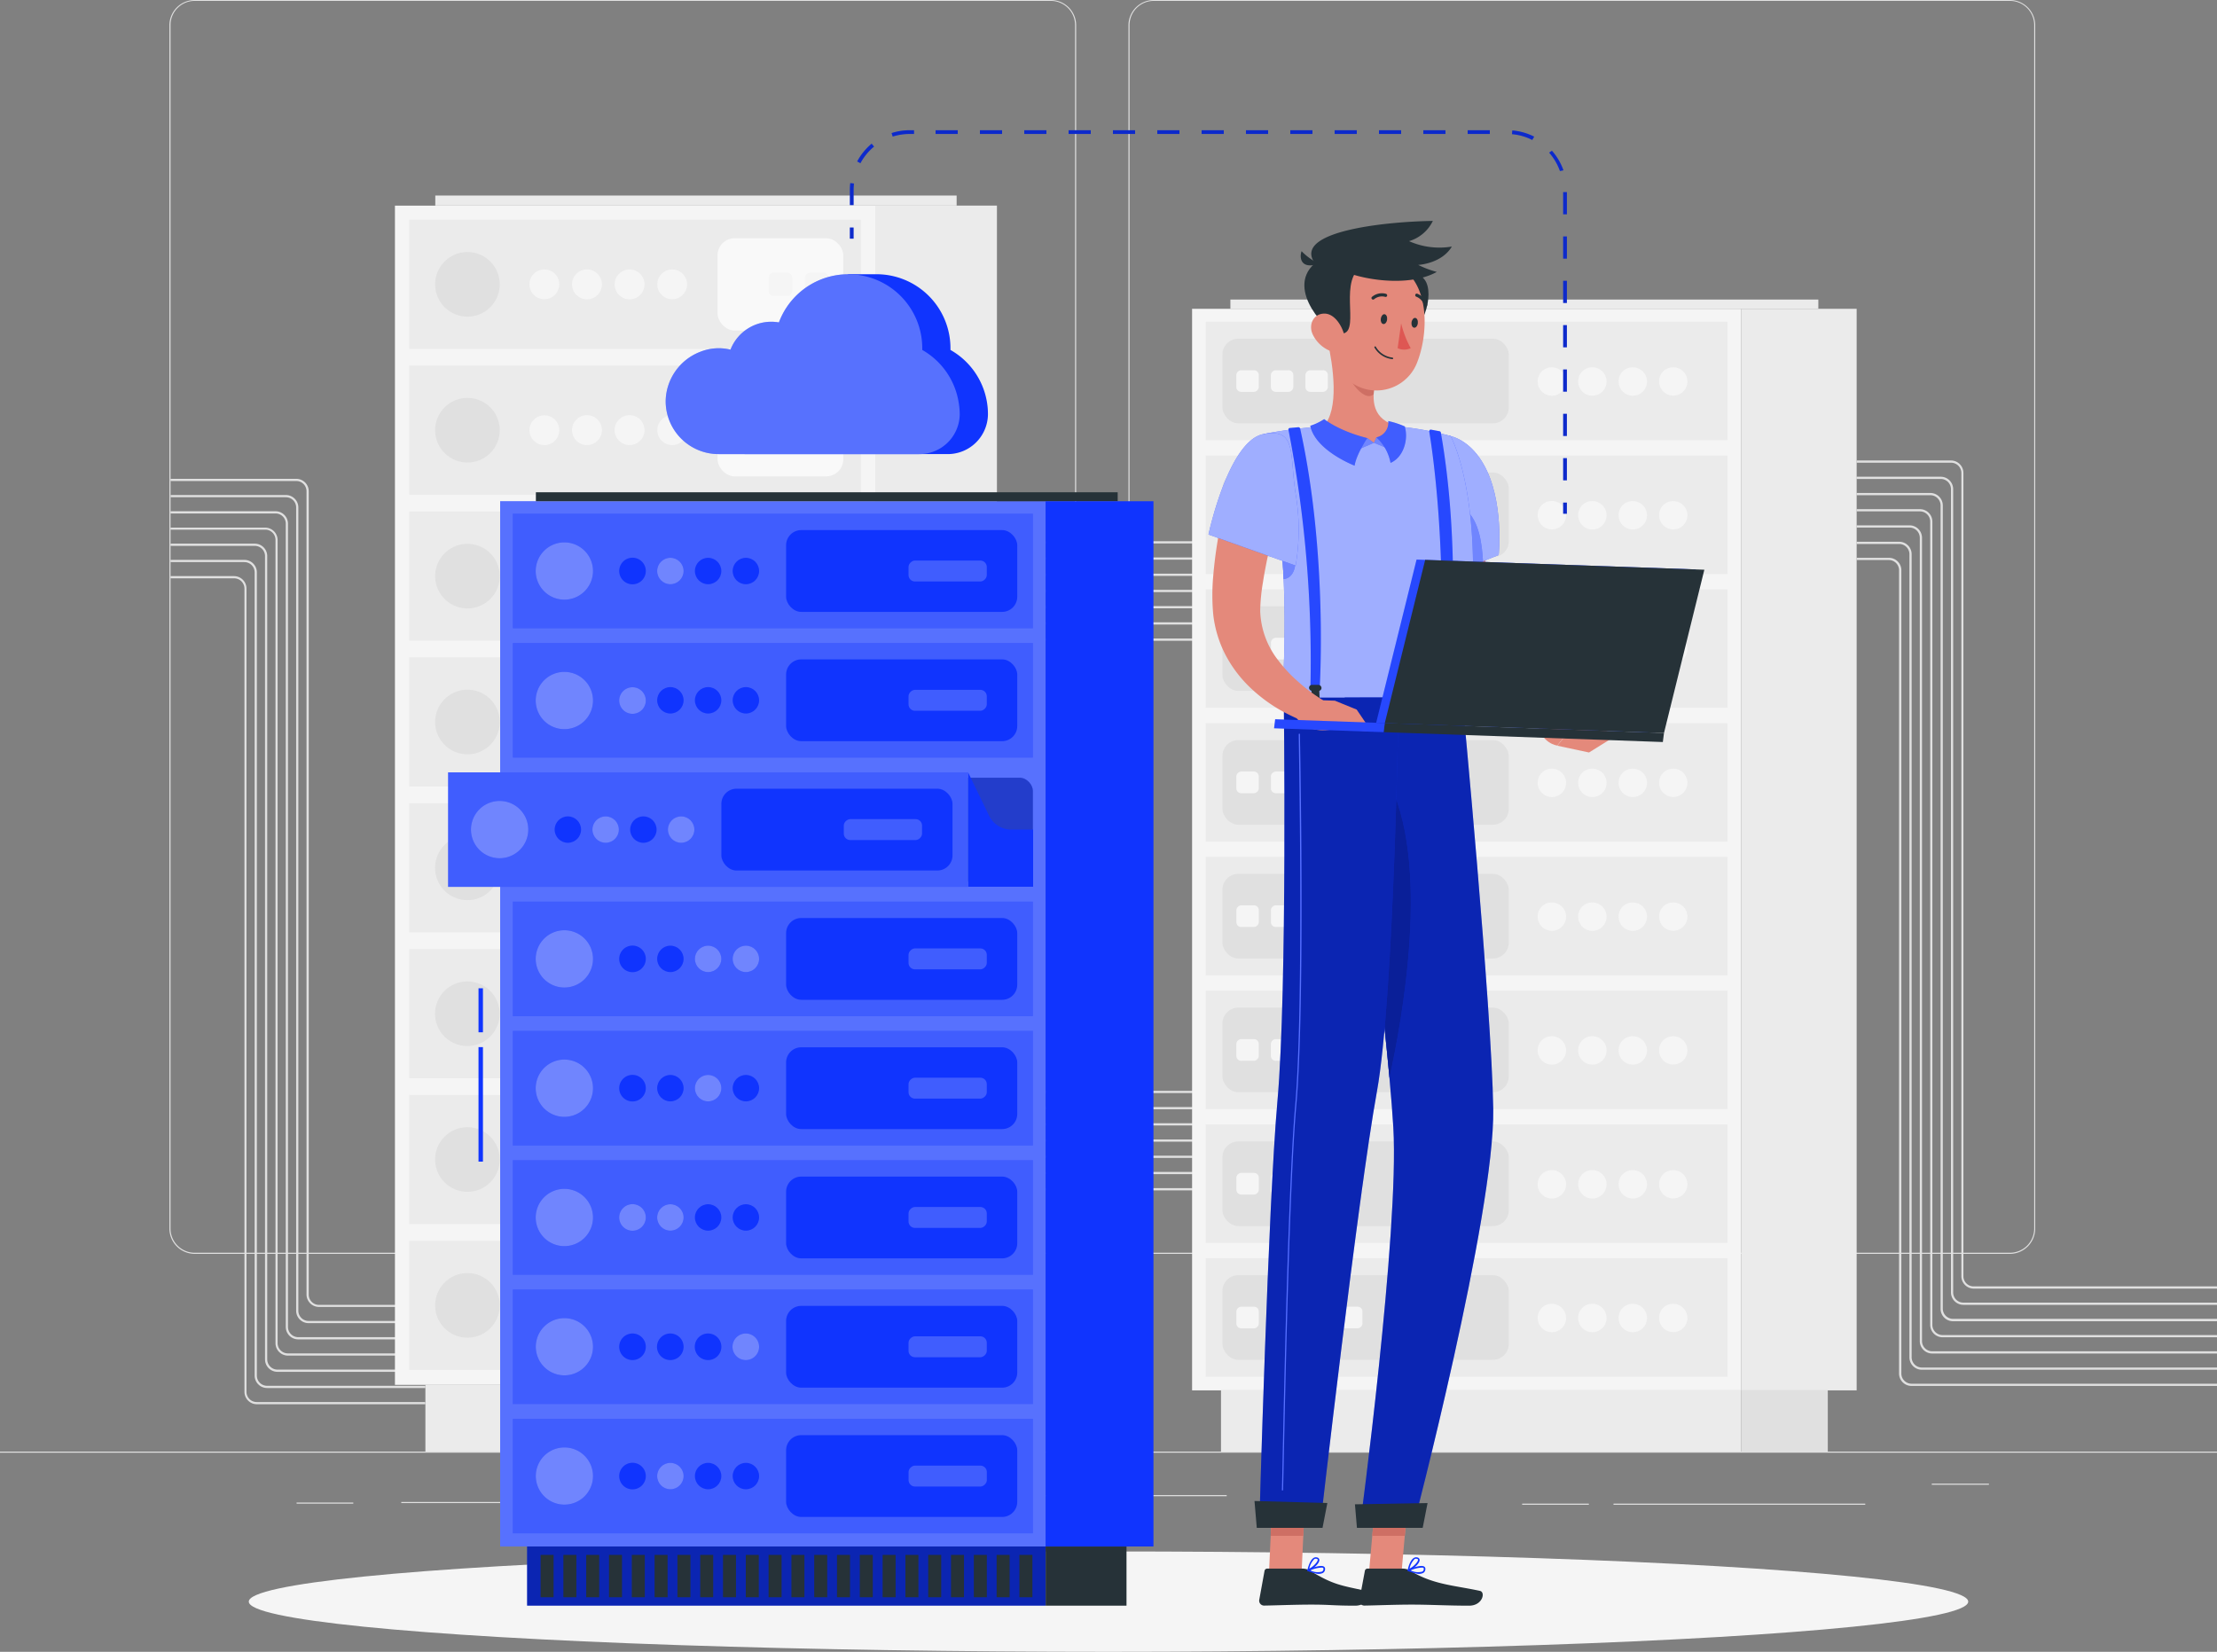 <svg xmlns="http://www.w3.org/2000/svg" width="552" height="411.306" viewBox="0 0 552 411.306"><rect x="0" y="0" width="552" height="411.306" fill="#808080" stroke="none"/><defs><style>.a{fill:#e0e0e0;}.b{fill:#ebebeb;}.c{fill:#f5f5f5;}.d,.h,.k,.l,.o,.r{fill:#fff;}.d{opacity:0.7;}.e,.i{fill:#1034fe;}.f,.h{opacity:0.3;}.g{fill:#263238;}.i,.o{opacity:0.6;}.j,.k{opacity:0.2;}.l,.p{opacity:0.4;}.m{fill:#e4897b;}.n{fill:#ce6f64;}.q{fill:#de5753;}.r{opacity:0.1;}</style></defs><g transform="translate(0 -55)"><g transform="translate(0 55)"><rect class="a" width="552" height="0.276" transform="translate(0 361.45)"/><rect class="a" width="53.688" height="0.276" transform="translate(99.912 373.991)"/><rect class="a" width="14.12" height="0.276" transform="translate(73.847 374.135)"/><rect class="a" width="16.527" height="0.276" transform="translate(214.971 372.28)"/><rect class="a" width="67.587" height="0.276" transform="translate(237.846 372.28)"/><rect class="a" width="62.685" height="0.276" transform="translate(401.735 374.411)"/><rect class="a" width="16.604" height="0.276" transform="translate(378.992 374.411)"/><rect class="a" width="14.231" height="0.276" transform="translate(480.98 369.432)"/><path class="a" d="M257.674,367.211H44.5a6.3,6.3,0,0,1-6.293-6.3V61.249A6.3,6.3,0,0,1,44.5,55H257.674a6.3,6.3,0,0,1,6.3,6.3v299.6A6.3,6.3,0,0,1,257.674,367.211ZM44.5,55.221a6.028,6.028,0,0,0-6.017,6.028V360.907a6.028,6.028,0,0,0,6.017,6.028H257.674a6.039,6.039,0,0,0,6.028-6.028V61.249a6.039,6.039,0,0,0-6.028-6.028Z" transform="translate(3.974 -55)"/><path class="a" d="M473.986,367.211H260.8a6.315,6.315,0,0,1-6.3-6.3V61.249A6.315,6.315,0,0,1,260.8,55H473.986a6.3,6.3,0,0,1,6.282,6.249V360.907A6.3,6.3,0,0,1,473.986,367.211ZM260.8,55.221a6.039,6.039,0,0,0-6.028,6.028V360.907a6.039,6.039,0,0,0,6.028,6.028H473.986a6.039,6.039,0,0,0,6.028-6.028V61.249a6.039,6.039,0,0,0-6.028-6.028Z" transform="translate(26.468 -55)"/><path class="a" d="M508.452,387.015H432.386a3.1,3.1,0,0,1-3.1-3.091V183.912a2.55,2.55,0,0,0-2.55-2.55h-8v-.552h8.026a3.1,3.1,0,0,1,3.1,3.1V383.924a2.55,2.55,0,0,0,2.55,2.539h76.044Z" transform="translate(43.548 -41.916)"/><path class="a" d="M508.452,383.362H434.97a3.1,3.1,0,0,1-3.1-3.1V180.292a2.55,2.55,0,0,0-2.539-2.55h-10.6v-.552h10.6a3.1,3.1,0,0,1,3.091,3.1V380.26a2.561,2.561,0,0,0,2.55,2.55h73.482Z" transform="translate(43.548 -42.292)"/><path class="a" d="M508.452,379.706h-70.9a3.1,3.1,0,0,1-3.1-3.1V176.592a2.55,2.55,0,0,0-2.539-2.55H418.73v-.552h13.182a3.1,3.1,0,0,1,3.091,3.1V376.6a2.561,2.561,0,0,0,2.55,2.55h70.9Z" transform="translate(43.548 -42.677)"/><path class="a" d="M508.452,376.045H440.137a3.1,3.1,0,0,1-3.091-3.1V172.931a2.55,2.55,0,0,0-2.55-2.539H418.73v-.552h15.754a3.1,3.1,0,0,1,3.1,3.091V372.943a2.55,2.55,0,0,0,2.539,2.55h68.327Z" transform="translate(43.548 -43.057)"/><path class="a" d="M508.452,372.428H442.72a3.1,3.1,0,0,1-3.091-3.1V169.292a2.55,2.55,0,0,0-2.55-2.55H418.73v-.552h18.348a3.1,3.1,0,0,1,3.1,3.1v199.99a2.55,2.55,0,0,0,2.539,2.55h65.732Z" transform="translate(43.548 -43.436)"/><path class="a" d="M508.456,368.725H445.318a3.1,3.1,0,0,1-3.1-3.1v-200a2.55,2.55,0,0,0-2.55-2.55H418.69v-.552h20.976a3.1,3.1,0,0,1,3.1,3.1v200a2.539,2.539,0,0,0,2.55,2.55h63.138Z" transform="translate(43.544 -43.818)"/><path class="a" d="M508.452,365.065H447.9a3.1,3.1,0,0,1-3.1-3.091V161.962a2.561,2.561,0,0,0-2.55-2.55H418.73v-.552h23.482a3.1,3.1,0,0,1,3.1,3.1V361.974a2.539,2.539,0,0,0,2.55,2.539h60.588Z" transform="translate(43.548 -44.199)"/><rect class="a" width="68.227" height="0.552" transform="translate(239.612 158.998)"/><rect class="a" width="68.227" height="0.552" transform="translate(239.612 154.957)"/><rect class="a" width="68.227" height="0.552" transform="translate(239.612 150.917)"/><rect class="a" width="68.227" height="0.552" transform="translate(239.612 146.876)"/><rect class="a" width="68.227" height="0.552" transform="translate(239.612 142.847)"/><rect class="a" width="68.227" height="0.552" transform="translate(239.612 138.806)"/><rect class="a" width="68.227" height="0.552" transform="translate(239.612 134.765)"/><rect class="a" width="68.227" height="0.552" transform="translate(239.612 295.85)"/><rect class="a" width="68.227" height="0.552" transform="translate(239.612 291.809)"/><rect class="a" width="68.227" height="0.552" transform="translate(239.612 287.769)"/><rect class="a" width="68.227" height="0.552" transform="translate(239.612 283.728)"/><rect class="a" width="68.227" height="0.552" transform="translate(239.612 279.687)"/><rect class="a" width="68.227" height="0.552" transform="translate(239.612 275.658)"/><rect class="a" width="68.227" height="0.552" transform="translate(239.612 271.617)"/><path class="a" d="M101.918,369.194h-26.5a3.1,3.1,0,0,1-3.1-3.058V166.091a2.539,2.539,0,0,0-2.539-2.55H38.46V163H69.78a3.091,3.091,0,0,1,3.091,3.1V366.136a2.55,2.55,0,0,0,2.55,2.55h26.5Z" transform="translate(4 -43.768)"/><path class="a" d="M101.915,372.855H72.835a3.1,3.1,0,0,1-3.1-3.1v-200a2.539,2.539,0,0,0-2.539-2.55H38.49v-.552h28.7a3.1,3.1,0,0,1,3.091,3.1v200a2.55,2.55,0,0,0,2.55,2.55h29.079Z" transform="translate(4.003 -43.388)"/><path class="a" d="M101.918,376.515H70.255a3.1,3.1,0,0,1-3.1-3.1V173.4a2.539,2.539,0,0,0-2.539-2.539H38.46v-.552H64.614A3.1,3.1,0,0,1,67.7,173.4V373.413a2.561,2.561,0,0,0,2.55,2.55h31.663Z" transform="translate(4 -43.008)"/><path class="a" d="M101.918,380.172H67.694a3.1,3.1,0,0,1-3.1-3.1V177.058a2.55,2.55,0,0,0-2.55-2.55H38.46V174H62.019a3.1,3.1,0,0,1,3.1,3.1V377.07a2.561,2.561,0,0,0,2.55,2.55H101.9Z" transform="translate(4 -42.624)"/><path class="a" d="M101.918,383.836H65.088a3.1,3.1,0,0,1-3.1-3.1V180.722a2.55,2.55,0,0,0-2.55-2.55H38.46v-.552H59.436a3.1,3.1,0,0,1,3.1,3.1V380.734a2.561,2.561,0,0,0,2.55,2.55h36.829Z" transform="translate(4 -42.248)"/><path class="a" d="M101.918,387.485H62.505a3.1,3.1,0,0,1-3.1-3.091V184.382a2.561,2.561,0,0,0-2.55-2.55H38.46v-.552H56.853a3.1,3.1,0,0,1,3.1,3.1V384.394a2.55,2.55,0,0,0,2.55,2.539h39.413Z" transform="translate(4 -41.867)"/><path class="a" d="M101.918,391.145H59.966a3.1,3.1,0,0,1-3.1-3.091V188.042a2.561,2.561,0,0,0-2.55-2.55H38.46v-.552H54.269a3.1,3.1,0,0,1,3.1,3.1V388.054a2.539,2.539,0,0,0,2.55,2.539h41.952Z" transform="translate(4 -41.486)"/><rect class="b" width="112.012" height="16.615" transform="translate(105.918 344.823)"/><rect class="a" width="22.72" height="16.615" transform="translate(240.65 361.45) rotate(180)"/><rect class="c" width="119.596" height="293.631" transform="translate(98.333 51.204)"/><rect class="b" width="129.808" height="2.506" transform="translate(108.38 48.686)"/><rect class="b" width="30.294" height="293.631" transform="translate(248.223 344.823) rotate(180)"/><rect class="b" width="112.464" height="32.171" transform="translate(101.899 54.714)"/><rect class="b" width="112.464" height="32.171" transform="translate(101.899 308.954)"/><rect class="b" width="112.464" height="32.171" transform="translate(101.899 272.633)"/><rect class="b" width="112.464" height="32.171" transform="translate(101.899 236.322)"/><rect class="b" width="112.464" height="32.171" transform="translate(101.899 200.001)"/><rect class="b" width="112.464" height="32.171" transform="translate(101.899 163.679)"/><rect class="b" width="112.464" height="32.171" transform="translate(101.899 127.357)"/><rect class="b" width="112.464" height="32.171" transform="translate(101.899 91.036)"/><rect class="d" width="31.309" height="22.985" rx="4.25" transform="translate(178.66 59.318)"/><rect class="c" width="5.873" height="5.884" rx="1.28" transform="translate(206.316 67.874) rotate(90)"/><rect class="d" width="31.309" height="22.985" rx="4.25" transform="translate(178.66 95.628)"/><rect class="c" width="5.873" height="5.884" rx="1.28" transform="translate(206.316 104.196) rotate(90)"/><rect class="d" width="31.309" height="22.985" rx="4.25" transform="translate(178.66 131.95)"/><rect class="c" width="5.873" height="5.884" rx="1.28" transform="translate(206.316 140.517) rotate(90)"/><rect class="d" width="31.309" height="22.985" rx="4.25" transform="translate(178.66 168.272)"/><rect class="c" width="5.873" height="5.884" rx="1.28" transform="translate(206.316 176.828) rotate(90)"/><rect class="d" width="31.309" height="22.985" rx="4.25" transform="translate(178.66 204.593)"/><rect class="c" width="5.873" height="5.884" rx="1.28" transform="translate(206.316 213.149) rotate(90)"/><rect class="d" width="31.309" height="22.985" rx="4.25" transform="translate(178.66 240.915)"/><rect class="c" width="5.873" height="5.884" rx="1.28" transform="translate(206.316 249.471) rotate(90)"/><rect class="d" width="31.309" height="22.985" rx="4.25" transform="translate(178.66 277.236)"/><rect class="c" width="5.873" height="5.884" rx="1.28" transform="translate(206.316 285.792) rotate(90)"/><rect class="d" width="31.309" height="22.985" rx="4.25" transform="translate(178.66 313.547)"/><rect class="c" width="5.873" height="5.884" rx="1.28" transform="translate(206.316 322.114) rotate(90)"/><rect class="c" width="5.873" height="5.884" rx="1.28" transform="translate(197.252 67.863) rotate(90)"/><rect class="c" width="5.873" height="5.884" rx="1.28" transform="translate(197.252 104.184) rotate(90)"/><rect class="c" width="5.873" height="5.884" rx="1.28" transform="translate(197.252 140.506) rotate(90)"/><rect class="c" width="5.873" height="5.884" rx="1.28" transform="translate(197.252 176.828) rotate(90)"/><rect class="c" width="5.873" height="5.884" rx="1.28" transform="translate(197.263 213.149) rotate(90)"/><rect class="c" width="5.873" height="5.884" rx="1.28" transform="translate(197.263 249.471) rotate(90)"/><rect class="c" width="5.873" height="5.884" rx="1.28" transform="translate(197.252 285.781) rotate(90)"/><rect class="c" width="5.873" height="5.884" rx="1.28" transform="translate(197.252 322.103) rotate(90)"/><circle class="c" cx="3.709" cy="3.709" r="3.709" transform="translate(163.657 67.09)"/><path class="c" d="M146.061,119.479a3.72,3.72,0,1,1-3.72-3.709A3.72,3.72,0,0,1,146.061,119.479Z" transform="translate(14.416 -48.68)"/><path class="c" d="M136.451,119.479a3.72,3.72,0,1,1-3.72-3.709,3.72,3.72,0,0,1,3.72,3.709Z" transform="translate(13.417 -48.68)"/><circle class="c" cx="3.709" cy="3.709" r="3.709" transform="translate(131.829 67.09)"/><circle class="c" cx="3.709" cy="3.709" r="3.709" transform="translate(163.657 103.412)"/><path class="c" d="M146.061,152.349a3.72,3.72,0,1,1-3.72-3.709A3.72,3.72,0,0,1,146.061,152.349Z" transform="translate(14.416 -45.261)"/><path class="c" d="M136.451,152.349a3.72,3.72,0,1,1-3.72-3.709,3.72,3.72,0,0,1,3.72,3.709Z" transform="translate(13.417 -45.261)"/><circle class="c" cx="3.709" cy="3.709" r="3.709" transform="translate(131.829 103.412)"/><path class="c" d="M155.7,185.279a3.71,3.71,0,1,1-1.09-2.627,3.72,3.72,0,0,1,1.09,2.627Z" transform="translate(15.419 -41.837)"/><path class="c" d="M146.061,185.279a3.709,3.709,0,1,1-1.09-2.627A3.72,3.72,0,0,1,146.061,185.279Z" transform="translate(14.416 -41.837)"/><path class="c" d="M136.451,185.279a3.709,3.709,0,1,1-1.09-2.627A3.72,3.72,0,0,1,136.451,185.279Z" transform="translate(13.417 -41.837)"/><path class="c" d="M126.841,185.279a3.709,3.709,0,1,1-1.09-2.627,3.72,3.72,0,0,1,1.09,2.627Z" transform="translate(12.418 -41.837)"/><path class="c" d="M155.7,218.179a3.709,3.709,0,1,1-1.09-2.627,3.72,3.72,0,0,1,1.09,2.627Z" transform="translate(15.419 -38.415)"/><path class="c" d="M146.061,218.179a3.709,3.709,0,1,1-1.09-2.627A3.72,3.72,0,0,1,146.061,218.179Z" transform="translate(14.416 -38.415)"/><path class="c" d="M136.451,218.179a3.709,3.709,0,1,1-1.09-2.627A3.72,3.72,0,0,1,136.451,218.179Z" transform="translate(13.417 -38.415)"/><path class="c" d="M126.841,218.179a3.709,3.709,0,1,1-1.09-2.627,3.721,3.721,0,0,1,1.09,2.627Z" transform="translate(12.418 -38.415)"/><path class="c" d="M155.7,251.08a3.709,3.709,0,1,1-1.086-2.634,3.72,3.72,0,0,1,1.086,2.634Z" transform="translate(15.419 -34.995)"/><path class="c" d="M146.061,251.08a3.709,3.709,0,1,1-1.086-2.634A3.72,3.72,0,0,1,146.061,251.08Z" transform="translate(14.416 -34.995)"/><path class="c" d="M136.451,251.08a3.709,3.709,0,1,1-1.086-2.634,3.721,3.721,0,0,1,1.086,2.634Z" transform="translate(13.417 -34.995)"/><path class="c" d="M126.841,251.08a3.709,3.709,0,1,1-1.086-2.634A3.72,3.72,0,0,1,126.841,251.08Z" transform="translate(12.418 -34.995)"/><path class="c" d="M155.7,283.98a3.72,3.72,0,1,1-3.72-3.72A3.72,3.72,0,0,1,155.7,283.98Z" transform="translate(15.419 -31.573)"/><path class="c" d="M146.061,283.98a3.72,3.72,0,1,1-3.72-3.72A3.72,3.72,0,0,1,146.061,283.98Z" transform="translate(14.416 -31.573)"/><path class="c" d="M136.451,283.98a3.72,3.72,0,1,1-3.72-3.72,3.721,3.721,0,0,1,3.72,3.72Z" transform="translate(13.417 -31.573)"/><path class="c" d="M126.841,283.98a3.72,3.72,0,1,1-3.72-3.72A3.72,3.72,0,0,1,126.841,283.98Z" transform="translate(12.418 -31.573)"/><circle class="c" cx="3.709" cy="3.709" r="3.709" transform="translate(163.657 285.009)"/><path class="c" d="M146.061,316.869a3.72,3.72,0,1,1-3.72-3.709,3.721,3.721,0,0,1,3.72,3.709Z" transform="translate(14.416 -28.151)"/><path class="c" d="M136.451,316.869a3.72,3.72,0,1,1-3.72-3.709,3.721,3.721,0,0,1,3.72,3.709Z" transform="translate(13.417 -28.151)"/><circle class="c" cx="3.709" cy="3.709" r="3.709" transform="translate(131.829 285.009)"/><circle class="c" cx="3.709" cy="3.709" r="3.709" transform="translate(163.657 321.33)"/><path class="c" d="M146.061,349.769a3.72,3.72,0,1,1-3.72-3.709A3.72,3.72,0,0,1,146.061,349.769Z" transform="translate(14.416 -24.73)"/><path class="c" d="M136.451,349.769a3.72,3.72,0,1,1-3.72-3.709,3.72,3.72,0,0,1,3.72,3.709Z" transform="translate(13.417 -24.73)"/><circle class="c" cx="3.709" cy="3.709" r="3.709" transform="translate(131.829 321.33)"/><circle class="a" cx="8.048" cy="8.048" r="8.048" transform="translate(108.336 62.751)"/><circle class="a" cx="8.048" cy="8.048" r="8.048" transform="translate(108.336 99.073)"/><circle class="a" cx="8.048" cy="8.048" r="8.048" transform="translate(107.159 150.114) rotate(-80.8)"/><circle class="a" cx="8.048" cy="8.048" r="8.048" transform="translate(107.156 186.436) rotate(-80.8)"/><circle class="a" cx="8.048" cy="8.048" r="8.048" transform="translate(105.863 211.723) rotate(-22.39)"/><circle class="a" cx="8.048" cy="8.048" r="8.048" transform="translate(105.854 248.045) rotate(-22.39)"/><circle class="a" cx="8.048" cy="8.048" r="8.048" transform="translate(108.336 280.67)"/><circle class="a" cx="8.048" cy="8.048" r="8.048" transform="translate(108.336 316.992)"/><rect class="b" width="129.51" height="15.246" transform="translate(304.008 346.203)"/><rect class="a" width="21.572" height="15.246" transform="translate(455.091 361.45) rotate(180)"/><rect class="c" width="136.697" height="269.31" transform="translate(296.81 76.894)"/><rect class="b" width="146.39" height="2.307" transform="translate(306.349 74.586)"/><rect class="b" width="28.77" height="269.31" transform="translate(462.278 346.203) rotate(180)"/><rect class="b" width="129.93" height="29.51" transform="translate(430.129 109.627) rotate(180)"/><rect class="b" width="129.93" height="29.51" transform="translate(430.129 342.814) rotate(180)"/><rect class="b" width="129.93" height="29.51" transform="translate(430.129 309.495) rotate(180)"/><rect class="b" width="129.93" height="29.51" transform="translate(430.129 276.188) rotate(180)"/><rect class="b" width="129.93" height="29.51" transform="translate(430.129 242.869) rotate(180)"/><rect class="b" width="129.93" height="29.51" transform="translate(430.129 209.572) rotate(180)"/><rect class="b" width="129.93" height="29.51" transform="translate(430.129 176.254) rotate(180)"/><rect class="b" width="129.93" height="29.51" transform="translate(430.129 142.946) rotate(180)"/><rect class="a" width="71.307" height="21.075" rx="3.97" transform="translate(375.669 105.41) rotate(180)"/><rect class="c" width="5.388" height="5.586" rx="1.19" transform="translate(313.415 92.184) rotate(90)"/><rect class="a" width="71.307" height="21.075" rx="3.97" transform="translate(375.669 138.729) rotate(180)"/><rect class="c" width="5.388" height="5.586" rx="1.19" transform="translate(313.426 125.492) rotate(90)"/><rect class="a" width="71.307" height="21.075" rx="3.97" transform="translate(375.669 172.036) rotate(180)"/><rect class="c" width="5.388" height="5.586" rx="1.19" transform="translate(313.426 158.81) rotate(90)"/><rect class="a" width="71.307" height="21.075" rx="3.97" transform="translate(375.669 205.355) rotate(180)"/><rect class="c" width="5.388" height="5.586" rx="1.19" transform="translate(313.415 192.118) rotate(90)"/><rect class="a" width="71.307" height="21.075" rx="3.97" transform="translate(375.669 238.663) rotate(180)"/><rect class="c" width="5.388" height="5.586" rx="1.19" transform="translate(313.426 225.426) rotate(90)"/><rect class="a" width="71.307" height="21.075" rx="3.97" transform="translate(375.669 271.97) rotate(180)"/><rect class="c" width="5.388" height="5.586" rx="1.19" transform="translate(313.415 258.744) rotate(90)"/><rect class="a" width="71.307" height="21.075" rx="3.97" transform="translate(375.669 305.289) rotate(180)"/><rect class="c" width="5.388" height="5.586" rx="1.19" transform="translate(313.426 292.052) rotate(90)"/><rect class="a" width="71.307" height="21.075" rx="3.97" transform="translate(375.669 338.597) rotate(180)"/><rect class="c" width="5.388" height="5.586" rx="1.19" transform="translate(313.426 325.371) rotate(90)"/><rect class="c" width="5.388" height="5.586" rx="1.19" transform="translate(322.015 92.184) rotate(90)"/><rect class="c" width="5.388" height="5.586" rx="1.19" transform="translate(322.026 125.492) rotate(90)"/><rect class="c" width="5.388" height="5.586" rx="1.19" transform="translate(322.026 158.81) rotate(90)"/><rect class="c" width="5.388" height="5.586" rx="1.19" transform="translate(322.026 192.118) rotate(90)"/><rect class="c" width="5.388" height="5.586" rx="1.19" transform="translate(322.026 225.426) rotate(90)"/><rect class="c" width="5.388" height="5.586" rx="1.19" transform="translate(322.015 258.744) rotate(90)"/><rect class="c" width="5.388" height="5.586" rx="1.19" transform="translate(322.026 292.052) rotate(90)"/><rect class="c" width="5.388" height="5.586" rx="1.19" transform="translate(322.026 325.371) rotate(90)"/><rect class="c" width="5.388" height="5.586" rx="1.19" transform="translate(330.615 92.184) rotate(90)"/><rect class="c" width="5.388" height="5.586" rx="1.19" transform="translate(330.626 125.492) rotate(90)"/><rect class="c" width="5.388" height="5.586" rx="1.19" transform="translate(330.626 158.799) rotate(90)"/><rect class="c" width="5.388" height="5.586" rx="1.19" transform="translate(330.626 192.118) rotate(90)"/><rect class="c" width="5.388" height="5.586" rx="1.19" transform="translate(330.626 225.426) rotate(90)"/><rect class="c" width="5.388" height="5.586" rx="1.19" transform="translate(330.615 258.744) rotate(90)"/><rect class="c" width="5.388" height="5.586" rx="1.19" transform="translate(330.626 292.052) rotate(90)"/><rect class="c" width="5.388" height="5.586" rx="1.19" transform="translate(330.626 325.36) rotate(90)"/><rect class="c" width="5.388" height="5.586" rx="1.19" transform="translate(339.226 92.184) rotate(90)"/><rect class="c" width="5.388" height="5.586" rx="1.19" transform="translate(339.226 125.492) rotate(90)"/><rect class="c" width="5.388" height="5.586" rx="1.19" transform="translate(339.226 158.799) rotate(90)"/><rect class="c" width="5.388" height="5.586" rx="1.19" transform="translate(339.226 192.118) rotate(90)"/><rect class="c" width="5.388" height="5.586" rx="1.19" transform="translate(339.226 225.426) rotate(90)"/><rect class="c" width="5.388" height="5.586" rx="1.19" transform="translate(339.226 258.744) rotate(90)"/><rect class="c" width="5.388" height="5.586" rx="1.19" transform="translate(339.226 292.052) rotate(90)"/><rect class="c" width="5.388" height="5.586" rx="1.19" transform="translate(339.226 325.36) rotate(90)"/><path class="c" d="M346.8,141.261a3.533,3.533,0,1,0,3.533-3.411,3.466,3.466,0,0,0-3.533,3.411Z" transform="translate(36.067 -46.384)"/><path class="c" d="M355.93,141.261a3.533,3.533,0,1,0,3.522-3.411,3.467,3.467,0,0,0-3.522,3.411Z" transform="translate(37.017 -46.384)"/><path class="c" d="M365.05,141.261a3.533,3.533,0,1,0,3.533-3.411,3.467,3.467,0,0,0-3.533,3.411Z" transform="translate(37.965 -46.384)"/><path class="c" d="M374.18,141.261a3.522,3.522,0,1,0,3.522-3.411,3.467,3.467,0,0,0-3.522,3.411Z" transform="translate(38.915 -46.384)"/><path class="c" d="M346.8,171.434A3.533,3.533,0,1,0,350.333,168a3.467,3.467,0,0,0-3.533,3.433Z" transform="translate(36.067 -43.248)"/><path class="c" d="M355.93,171.431a3.533,3.533,0,1,0,3.522-3.411,3.467,3.467,0,0,0-3.522,3.411Z" transform="translate(37.017 -43.246)"/><path class="c" d="M365.05,171.431a3.533,3.533,0,1,0,3.533-3.411,3.467,3.467,0,0,0-3.533,3.411Z" transform="translate(37.965 -43.246)"/><path class="c" d="M374.18,171.431a3.522,3.522,0,1,0,3.522-3.411,3.467,3.467,0,0,0-3.522,3.411Z" transform="translate(38.915 -43.246)"/><path class="c" d="M346.8,201.6a3.533,3.533,0,1,0,3.533-3.4A3.467,3.467,0,0,0,346.8,201.6Z" transform="translate(36.067 -40.107)"/><path class="c" d="M355.93,201.6a3.533,3.533,0,1,0,3.522-3.4,3.467,3.467,0,0,0-3.522,3.4Z" transform="translate(37.016 -40.107)"/><path class="c" d="M365.05,201.6a3.533,3.533,0,1,0,3.533-3.4A3.467,3.467,0,0,0,365.05,201.6Z" transform="translate(37.965 -40.107)"/><path class="c" d="M374.18,201.6a3.522,3.522,0,1,0,3.522-3.4,3.467,3.467,0,0,0-3.522,3.4Z" transform="translate(38.915 -40.107)"/><path class="c" d="M346.8,231.781a3.533,3.533,0,1,0,3.533-3.411,3.467,3.467,0,0,0-3.533,3.411Z" transform="translate(36.067 -36.97)"/><path class="c" d="M355.93,231.781a3.533,3.533,0,1,0,3.522-3.411,3.467,3.467,0,0,0-3.522,3.411Z" transform="translate(37.017 -36.97)"/><path class="c" d="M365.05,231.781a3.533,3.533,0,1,0,3.533-3.411,3.467,3.467,0,0,0-3.533,3.411Z" transform="translate(37.965 -36.97)"/><path class="c" d="M374.18,231.781a3.522,3.522,0,1,0,3.522-3.411,3.467,3.467,0,0,0-3.522,3.411Z" transform="translate(38.915 -36.97)"/><path class="c" d="M346.8,261.95a3.533,3.533,0,1,0,3.533-3.4A3.467,3.467,0,0,0,346.8,261.95Z" transform="translate(36.067 -33.831)"/><path class="c" d="M355.93,261.95a3.533,3.533,0,1,0,3.522-3.4,3.467,3.467,0,0,0-3.522,3.4Z" transform="translate(37.016 -33.831)"/><path class="c" d="M365.05,261.95a3.533,3.533,0,1,0,3.533-3.4A3.467,3.467,0,0,0,365.05,261.95Z" transform="translate(37.965 -33.831)"/><path class="c" d="M374.18,261.95a3.522,3.522,0,1,0,3.522-3.4,3.467,3.467,0,0,0-3.522,3.4Z" transform="translate(38.915 -33.831)"/><path class="c" d="M346.8,292.131a3.533,3.533,0,1,0,3.533-3.411,3.466,3.466,0,0,0-3.533,3.411Z" transform="translate(36.067 -30.693)"/><path class="c" d="M355.93,292.131a3.533,3.533,0,1,0,3.522-3.411,3.467,3.467,0,0,0-3.522,3.411Z" transform="translate(37.017 -30.693)"/><path class="c" d="M365.05,292.131a3.533,3.533,0,1,0,3.533-3.411,3.467,3.467,0,0,0-3.533,3.411Z" transform="translate(37.965 -30.693)"/><path class="c" d="M374.18,292.131a3.522,3.522,0,1,0,3.522-3.411,3.467,3.467,0,0,0-3.522,3.411Z" transform="translate(38.915 -30.693)"/><path class="c" d="M346.8,322.32a3.533,3.533,0,1,0,3.533-3.4,3.466,3.466,0,0,0-3.533,3.4Z" transform="translate(36.067 -27.552)"/><path class="c" d="M355.93,322.32a3.533,3.533,0,1,0,3.522-3.4,3.467,3.467,0,0,0-3.522,3.4Z" transform="translate(37.016 -27.552)"/><path class="c" d="M365.05,322.32a3.533,3.533,0,1,0,3.533-3.4,3.466,3.466,0,0,0-3.533,3.4Z" transform="translate(37.965 -27.552)"/><path class="c" d="M374.18,322.32a3.522,3.522,0,1,0,3.522-3.4,3.467,3.467,0,0,0-3.522,3.4Z" transform="translate(38.915 -27.552)"/><path class="c" d="M346.8,352.47a3.533,3.533,0,1,0,3.533-3.4A3.466,3.466,0,0,0,346.8,352.47Z" transform="translate(36.067 -24.417)"/><path class="c" d="M355.93,352.47a3.533,3.533,0,1,0,3.522-3.4,3.467,3.467,0,0,0-3.522,3.4Z" transform="translate(37.016 -24.417)"/><path class="c" d="M365.05,352.47a3.533,3.533,0,1,0,3.533-3.4A3.467,3.467,0,0,0,365.05,352.47Z" transform="translate(37.965 -24.417)"/><path class="c" d="M374.18,352.47a3.522,3.522,0,1,0,3.522-3.4,3.467,3.467,0,0,0-3.522,3.4Z" transform="translate(38.915 -24.417)"/></g><g transform="translate(61.945 441.312)"><ellipse class="c" cx="214.055" cy="12.497" rx="214.055" ry="12.497"/></g><g transform="translate(111.57 177.577)"><rect class="e" width="129.091" height="14.727" transform="translate(19.673 262.498)"/><rect class="f" width="129.091" height="14.727" transform="translate(19.673 262.498)"/><rect class="g" width="3.235" height="10.543" transform="translate(23.029 264.596)"/><rect class="g" width="3.235" height="10.543" transform="translate(28.704 264.596)"/><rect class="g" width="3.235" height="10.543" transform="translate(34.39 264.596)"/><rect class="g" width="3.235" height="10.543" transform="translate(40.064 264.596)"/><rect class="g" width="3.235" height="10.543" transform="translate(45.739 264.596)"/><rect class="g" width="3.235" height="10.543" transform="translate(51.413 264.596)"/><rect class="g" width="3.235" height="10.543" transform="translate(57.099 264.596)"/><rect class="g" width="3.235" height="10.543" transform="translate(62.773 264.596)"/><rect class="g" width="3.235" height="10.543" transform="translate(68.448 264.596)"/><rect class="g" width="3.235" height="10.543" transform="translate(74.123 264.596)"/><rect class="g" width="3.235" height="10.543" transform="translate(79.797 264.596)"/><rect class="g" width="3.235" height="10.543" transform="translate(85.483 264.596)"/><rect class="g" width="3.235" height="10.543" transform="translate(91.157 264.596)"/><rect class="g" width="3.235" height="10.543" transform="translate(96.832 264.596)"/><rect class="g" width="3.235" height="10.543" transform="translate(102.506 264.596)"/><rect class="g" width="3.235" height="10.543" transform="translate(108.192 264.596)"/><rect class="g" width="3.235" height="10.543" transform="translate(113.867 264.596)"/><rect class="g" width="3.235" height="10.543" transform="translate(119.541 264.596)"/><rect class="g" width="3.235" height="10.543" transform="translate(125.216 264.596)"/><rect class="g" width="3.235" height="10.543" transform="translate(130.901 264.596)"/><rect class="g" width="3.235" height="10.543" transform="translate(136.576 264.596)"/><rect class="g" width="3.235" height="10.543" transform="translate(142.25 264.596)"/><rect class="g" width="20.137" height="14.727" transform="translate(168.912 277.237) rotate(180)"/><rect class="e" width="135.814" height="260.268" transform="translate(12.961 2.23)"/><rect class="h" width="135.814" height="260.268" transform="translate(12.961 2.23)"/><rect class="g" width="144.856" height="2.23" transform="translate(21.859 0)"/><rect class="e" width="1.104" height="10.963" transform="translate(7.573 123.504)"/><rect class="e" width="1.104" height="28.516" transform="translate(7.573 138.155)"/><rect class="e" width="26.86" height="260.268" transform="translate(175.624 262.498) rotate(180)"/><rect class="i" width="129.488" height="25.834" rx="3.27" transform="translate(16.118 71.076)"/><rect class="j" width="129.488" height="25.834" rx="3.27" transform="translate(16.118 71.076)"/><path class="e" d="M223.572,240.015,218.35,229.24v28.439h16.174V243.448h-5.41a6.149,6.149,0,0,1-5.542-3.433Z" transform="translate(-88.862 -159.456)"/><rect class="e" width="129.488" height="28.516" transform="translate(16.118 5.343)"/><rect class="k" width="129.488" height="28.516" transform="translate(16.118 5.343)"/><rect class="e" width="129.488" height="28.516" transform="translate(16.118 230.703)"/><rect class="k" width="129.488" height="28.516" transform="translate(16.118 230.703)"/><rect class="e" width="129.488" height="28.516" transform="translate(16.118 198.51)"/><rect class="k" width="129.488" height="28.516" transform="translate(16.118 198.51)"/><rect class="e" width="129.488" height="28.516" transform="translate(16.118 166.318)"/><rect class="k" width="129.488" height="28.516" transform="translate(16.118 166.318)"/><rect class="e" width="129.488" height="28.516" transform="translate(16.118 134.125)"/><rect class="k" width="129.488" height="28.516" transform="translate(16.118 134.125)"/><rect class="e" width="129.488" height="28.516" transform="translate(16.118 101.932)"/><rect class="k" width="129.488" height="28.516" transform="translate(16.118 101.932)"/><rect class="e" width="129.488" height="28.516" transform="translate(0 69.74)"/><rect class="k" width="129.488" height="28.516" transform="translate(0 69.74)"/><rect class="e" width="129.488" height="28.516" transform="translate(16.118 37.536)"/><rect class="k" width="129.488" height="28.516" transform="translate(16.118 37.536)"/><rect class="e" width="57.552" height="20.369" rx="3.77" transform="translate(84.158 9.417)"/><rect class="k" width="5.211" height="19.486" rx="1.6" transform="translate(134.125 17.002) rotate(90)"/><rect class="e" width="57.552" height="20.369" rx="3.77" transform="translate(84.158 41.61)"/><rect class="k" width="5.211" height="19.486" rx="1.6" transform="translate(134.125 49.194) rotate(90)"/><rect class="e" width="57.552" height="20.369" rx="3.77" transform="translate(68.04 73.813)"/><rect class="k" width="5.211" height="19.486" rx="1.6" transform="translate(118.007 81.387) rotate(90)"/><rect class="e" width="57.552" height="20.369" rx="3.77" transform="translate(84.158 106.006)"/><rect class="k" width="5.211" height="19.486" rx="1.6" transform="translate(134.125 113.58) rotate(90)"/><rect class="e" width="57.552" height="20.369" rx="3.77" transform="translate(84.158 138.199)"/><rect class="k" width="5.211" height="19.486" rx="1.6" transform="translate(134.125 145.772) rotate(90)"/><rect class="e" width="57.552" height="20.369" rx="3.77" transform="translate(84.158 170.391)"/><rect class="k" width="5.211" height="19.486" rx="1.6" transform="translate(134.125 177.965) rotate(90)"/><rect class="e" width="57.552" height="20.369" rx="3.77" transform="translate(84.158 202.584)"/><rect class="k" width="5.211" height="19.486" rx="1.6" transform="translate(134.125 210.168) rotate(90)"/><rect class="e" width="57.552" height="20.369" rx="3.77" transform="translate(84.158 234.777)"/><rect class="k" width="5.211" height="19.486" rx="1.6" transform="translate(134.136 242.361) rotate(90)"/><circle class="e" cx="3.29" cy="3.29" r="3.29" transform="translate(70.855 16.317)"/><circle class="e" cx="3.29" cy="3.29" r="3.29" transform="translate(61.449 16.317)"/><circle class="e" cx="3.29" cy="3.29" r="3.29" transform="translate(52.054 16.317)"/><circle class="l" cx="3.29" cy="3.29" r="3.29" transform="translate(52.054 16.317)"/><path class="e" d="M146.274,184.1a3.312,3.312,0,1,1-3.312-3.312A3.312,3.312,0,0,1,146.274,184.1Z" transform="translate(-97.047 -164.495)"/><circle class="e" cx="3.29" cy="3.29" r="3.29" transform="translate(70.855 48.51)"/><circle class="e" cx="3.29" cy="3.29" r="3.29" transform="translate(61.449 48.51)"/><circle class="e" cx="3.29" cy="3.29" r="3.29" transform="translate(52.054 48.51)"/><path class="e" d="M146.274,213.312A3.312,3.312,0,1,1,142.962,210,3.312,3.312,0,0,1,146.274,213.312Z" transform="translate(-97.047 -161.457)"/><path class="l" d="M146.274,213.312A3.312,3.312,0,1,1,142.962,210,3.312,3.312,0,0,1,146.274,213.312Z" transform="translate(-97.047 -161.457)"/><circle class="e" cx="3.29" cy="3.29" r="3.29" transform="translate(54.736 80.702)"/><circle class="l" cx="3.29" cy="3.29" r="3.29" transform="translate(54.736 80.702)"/><circle class="e" cx="3.29" cy="3.29" r="3.29" transform="translate(45.33 80.702)"/><circle class="e" cx="3.29" cy="3.29" r="3.29" transform="translate(35.935 80.702)"/><circle class="l" cx="3.29" cy="3.29" r="3.29" transform="translate(35.935 80.702)"/><circle class="e" cx="3.29" cy="3.29" r="3.29" transform="translate(26.529 80.702)"/><circle class="e" cx="3.29" cy="3.29" r="3.29" transform="translate(70.855 112.895)"/><circle class="l" cx="3.29" cy="3.29" r="3.29" transform="translate(70.855 112.895)"/><circle class="e" cx="3.29" cy="3.29" r="3.29" transform="translate(61.449 112.895)"/><circle class="l" cx="3.29" cy="3.29" r="3.29" transform="translate(61.449 112.895)"/><circle class="e" cx="3.29" cy="3.29" r="3.29" transform="translate(52.054 112.895)"/><path class="e" d="M146.274,271.582a3.312,3.312,0,1,1-3.312-3.312A3.312,3.312,0,0,1,146.274,271.582Z" transform="translate(-97.047 -155.397)"/><circle class="e" cx="3.29" cy="3.29" r="3.29" transform="translate(70.855 145.088)"/><circle class="e" cx="3.29" cy="3.29" r="3.29" transform="translate(61.449 145.088)"/><circle class="l" cx="3.29" cy="3.29" r="3.29" transform="translate(61.449 145.088)"/><circle class="e" cx="3.29" cy="3.29" r="3.29" transform="translate(52.054 145.088)"/><path class="e" d="M146.274,300.742a3.312,3.312,0,1,1-3.312-3.312A3.312,3.312,0,0,1,146.274,300.742Z" transform="translate(-97.047 -152.364)"/><circle class="e" cx="3.29" cy="3.29" r="3.29" transform="translate(70.855 177.28)"/><circle class="e" cx="3.29" cy="3.29" r="3.29" transform="translate(61.449 177.28)"/><circle class="e" cx="3.29" cy="3.29" r="3.29" transform="translate(52.054 177.28)"/><circle class="l" cx="3.29" cy="3.29" r="3.29" transform="translate(52.054 177.28)"/><path class="e" d="M146.274,329.9a3.312,3.312,0,1,1-3.312-3.312A3.312,3.312,0,0,1,146.274,329.9Z" transform="translate(-97.047 -149.332)"/><path class="l" d="M146.274,329.9a3.312,3.312,0,1,1-3.312-3.312A3.312,3.312,0,0,1,146.274,329.9Z" transform="translate(-97.047 -149.332)"/><path class="e" d="M171.824,359.072a3.312,3.312,0,1,1-3.312-3.312A3.312,3.312,0,0,1,171.824,359.072Z" transform="translate(-94.389 -146.298)"/><path class="l" d="M171.824,359.072a3.312,3.312,0,1,1-3.312-3.312A3.312,3.312,0,0,1,171.824,359.072Z" transform="translate(-94.389 -146.298)"/><path class="e" d="M163.314,359.072A3.312,3.312,0,1,1,160,355.76,3.312,3.312,0,0,1,163.314,359.072Z" transform="translate(-95.274 -146.298)"/><path class="e" d="M154.794,359.072a3.312,3.312,0,1,1-3.312-3.312A3.312,3.312,0,0,1,154.794,359.072Z" transform="translate(-96.161 -146.298)"/><path class="e" d="M146.274,359.072a3.312,3.312,0,1,1-3.312-3.312A3.312,3.312,0,0,1,146.274,359.072Z" transform="translate(-97.047 -146.298)"/><circle class="e" cx="3.29" cy="3.29" r="3.29" transform="translate(70.855 241.677)"/><circle class="e" cx="3.29" cy="3.29" r="3.29" transform="translate(61.449 241.677)"/><circle class="e" cx="3.29" cy="3.29" r="3.29" transform="translate(52.054 241.677)"/><circle class="l" cx="3.29" cy="3.29" r="3.29" transform="translate(52.054 241.677)"/><path class="e" d="M146.274,388.232a3.312,3.312,0,1,1-3.312-3.312A3.312,3.312,0,0,1,146.274,388.232Z" transform="translate(-97.047 -143.265)"/><path class="e" d="M135.084,184.462a7.132,7.132,0,1,1-7.121-7.132A7.132,7.132,0,0,1,135.084,184.462Z" transform="translate(-99.005 -164.855)"/><path class="l" d="M135.084,184.462a7.132,7.132,0,1,1-7.121-7.132A7.132,7.132,0,0,1,135.084,184.462Z" transform="translate(-99.005 -164.855)"/><path class="e" d="M135.084,213.672a7.132,7.132,0,1,1-7.121-7.132,7.132,7.132,0,0,1,7.121,7.132Z" transform="translate(-99.005 -161.817)"/><path class="l" d="M135.084,213.672a7.132,7.132,0,1,1-7.121-7.132,7.132,7.132,0,0,1,7.121,7.132Z" transform="translate(-99.005 -161.817)"/><path class="e" d="M120.484,242.782a7.132,7.132,0,1,1-7.121-7.132A7.132,7.132,0,0,1,120.484,242.782Z" transform="translate(-100.523 -158.79)"/><path class="l" d="M120.484,242.782a7.132,7.132,0,1,1-7.121-7.132A7.132,7.132,0,0,1,120.484,242.782Z" transform="translate(-100.523 -158.79)"/><path class="e" d="M135.084,271.942a7.132,7.132,0,1,1-7.121-7.132A7.132,7.132,0,0,1,135.084,271.942Z" transform="translate(-99.005 -155.757)"/><path class="l" d="M135.084,271.942a7.132,7.132,0,1,1-7.121-7.132A7.132,7.132,0,0,1,135.084,271.942Z" transform="translate(-99.005 -155.757)"/><path class="e" d="M135.084,301.1a7.132,7.132,0,1,1-7.121-7.121,7.132,7.132,0,0,1,7.121,7.121Z" transform="translate(-99.005 -152.723)"/><path class="l" d="M135.084,301.1a7.132,7.132,0,1,1-7.121-7.121,7.132,7.132,0,0,1,7.121,7.121Z" transform="translate(-99.005 -152.723)"/><path class="e" d="M135.084,330.261a7.132,7.132,0,1,1-7.121-7.121,7.132,7.132,0,0,1,7.121,7.121Z" transform="translate(-99.005 -149.691)"/><path class="l" d="M135.084,330.261a7.132,7.132,0,1,1-7.121-7.121,7.132,7.132,0,0,1,7.121,7.121Z" transform="translate(-99.005 -149.691)"/><path class="e" d="M135.084,359.432A7.121,7.121,0,1,1,133,354.39,7.132,7.132,0,0,1,135.084,359.432Z" transform="translate(-99.005 -146.658)"/><path class="l" d="M135.084,359.432A7.121,7.121,0,1,1,133,354.39,7.132,7.132,0,0,1,135.084,359.432Z" transform="translate(-99.005 -146.658)"/><path class="e" d="M135.084,388.592A7.121,7.121,0,1,1,133,383.55,7.132,7.132,0,0,1,135.084,388.592Z" transform="translate(-99.005 -143.625)"/><path class="l" d="M135.084,388.592A7.121,7.121,0,1,1,133,383.55,7.132,7.132,0,0,1,135.084,388.592Z" transform="translate(-99.005 -143.625)"/></g><g transform="translate(165.751 123.282)"><path class="e" d="M229.419,148.458a18.359,18.359,0,0,0-9.042-12.751h0v-.431a18.426,18.426,0,0,0-18.426-18.426h-7.066v1.4a18.481,18.481,0,0,0-10.19,10.6,11.316,11.316,0,0,0-1.833-.166,11.04,11.04,0,0,0-10.234,6.944,12.42,12.42,0,0,0-7.6.563A13.4,13.4,0,0,0,156.5,148.17a13.182,13.182,0,0,0,13.182,13.469h49.912a10.013,10.013,0,0,0,10.113-9.792v-.11a17.731,17.731,0,0,0-.287-3.279Z" transform="translate(-149.475 -116.85)"/><path class="e" d="M223.026,148.457a18.36,18.36,0,0,0-9.009-12.751h0v-.431a18.426,18.426,0,0,0-35.692-6.425,10.908,10.908,0,0,0-12.056,6.779,12.42,12.42,0,0,0-7.6.563,13.4,13.4,0,0,0-8.534,11.978,13.171,13.171,0,0,0,13.171,13.469h49.923a10.024,10.024,0,0,0,10.113-9.792v-.11a17.732,17.732,0,0,0-.32-3.279Z" transform="translate(-150.137 -116.849)"/><path class="h" d="M223.026,148.457a18.36,18.36,0,0,0-9.009-12.751h0v-.431a18.426,18.426,0,0,0-35.692-6.425,10.908,10.908,0,0,0-12.056,6.779,12.42,12.42,0,0,0-7.6.563,13.4,13.4,0,0,0-8.534,11.978,13.171,13.171,0,0,0,13.171,13.469h49.923a10.024,10.024,0,0,0,10.113-9.792v-.11a17.732,17.732,0,0,0-.32-3.279Z" transform="translate(-150.137 -116.849)"/></g><g transform="translate(211.604 87.424)"><rect class="e" width="0.927" height="2.771" transform="translate(0 24.233)"/><rect class="j" width="0.927" height="2.771" transform="translate(0 24.233)"/><path class="e" d="M370.2,171.553h-.927v-5.52h.927Zm0-11.04h-.927v-5.52h.927Zm0-11.04h-.927v-5.52h.927Zm0-11.04h-.927v-5.52h.927Zm0-11.04h-.927v-5.52h.927Zm0-11.04h-.927v-5.52h.927Zm0-11.04h-.927v-5.52h.927Zm-177.6-2.3h-.927V99.3a15.645,15.645,0,0,1,.1-1.766l.916.11A16.46,16.46,0,0,0,192.6,99.3Zm175.867-8.479a13.944,13.944,0,0,0-2.683-4.571l.685-.486a14.827,14.827,0,0,1,2.87,4.88ZM194.3,92.584l-.806-.442a15.059,15.059,0,0,1,3.6-4.416l.6.718A13.878,13.878,0,0,0,194.3,92.584ZM361.576,86.8a13.679,13.679,0,0,0-5.045-1.446l.077-.927a14.827,14.827,0,0,1,5.443,1.546Zm-159.241-.85-.276-.872a14.937,14.937,0,0,1,4.537-.707h1.049V85.3H206.6a14.2,14.2,0,0,0-4.261.651ZM351.01,85.3h-5.52V84.37h5.52Zm-11.04,0h-5.52V84.37h5.52Zm-11.04,0h-5.52V84.37h5.52Zm-11.04,0h-5.52V84.37h5.52Zm-11.04,0h-5.52V84.37h5.52Zm-11.04,0h-5.52V84.37h5.52Zm-11.04,0h-5.52V84.37h5.52Zm-11.04,0h-5.52V84.37h5.52Zm-11.04,0h-5.52V84.37h5.52Zm-11.04,0h-5.52V84.37h5.52Zm-11.04,0h-5.52V84.37h5.52Zm-11.04,0h-5.52V84.37h5.52Zm-11.04,0h-5.52V84.37h5.52Z" transform="translate(-191.67 -84.37)"/><path class="j" d="M370.2,171.553h-.927v-5.52h.927Zm0-11.04h-.927v-5.52h.927Zm0-11.04h-.927v-5.52h.927Zm0-11.04h-.927v-5.52h.927Zm0-11.04h-.927v-5.52h.927Zm0-11.04h-.927v-5.52h.927Zm0-11.04h-.927v-5.52h.927Zm-177.6-2.3h-.927V99.3a15.645,15.645,0,0,1,.1-1.766l.916.11A16.46,16.46,0,0,0,192.6,99.3Zm175.867-8.479a13.944,13.944,0,0,0-2.683-4.571l.685-.486a14.827,14.827,0,0,1,2.87,4.88ZM194.3,92.584l-.806-.442a15.059,15.059,0,0,1,3.6-4.416l.6.718A13.878,13.878,0,0,0,194.3,92.584ZM361.576,86.8a13.679,13.679,0,0,0-5.045-1.446l.077-.927a14.827,14.827,0,0,1,5.443,1.546Zm-159.241-.85-.276-.872a14.937,14.937,0,0,1,4.537-.707h1.049V85.3H206.6a14.2,14.2,0,0,0-4.261.651ZM351.01,85.3h-5.52V84.37h5.52Zm-11.04,0h-5.52V84.37h5.52Zm-11.04,0h-5.52V84.37h5.52Zm-11.04,0h-5.52V84.37h5.52Zm-11.04,0h-5.52V84.37h5.52Zm-11.04,0h-5.52V84.37h5.52Zm-11.04,0h-5.52V84.37h5.52Zm-11.04,0h-5.52V84.37h5.52Zm-11.04,0h-5.52V84.37h5.52Zm-11.04,0h-5.52V84.37h5.52Zm-11.04,0h-5.52V84.37h5.52Zm-11.04,0h-5.52V84.37h5.52Zm-11.04,0h-5.52V84.37h5.52Z" transform="translate(-191.67 -84.37)"/><rect class="e" width="0.927" height="2.771" transform="translate(177.6 92.725)"/><rect class="j" width="0.927" height="2.771" transform="translate(177.6 92.725)"/></g><g transform="translate(300.895 110.012)"><path class="m" d="M286.2,411.409h8.114l.872-18.779h-8.114Z" transform="translate(-271.13 -74.899)"/><path class="g" d="M294.821,408.79h-8.832a.684.684,0,0,0-.673.563L284,416.562A1.225,1.225,0,0,0,285.216,418c3.191-.055,7.805-.243,11.824-.243,4.692,0,5.354.265,10.852.265,3.312,0,4.14-3.312,2.738-3.676-6.4-1.391-8.181-1.535-13.789-4.913A3.787,3.787,0,0,0,294.821,408.79Z" transform="translate(-271.361 -73.218)"/><path class="n" d="M295.136,392.64l-.442,9.671H286.58l.453-9.671Z" transform="translate(-271.091 -74.898)"/><path class="m" d="M336.726,165.242c-.155,2.55-.331,5.343-.408,8.015s-.132,5.388-.1,8.048.132,5.31.364,7.849a40.915,40.915,0,0,0,1.159,7.1,12.588,12.588,0,0,0,.96,2.561,5.192,5.192,0,0,0,.42.707l.5.806a16.706,16.706,0,0,0,1.1,1.612c1.446,2.153,3.047,4.295,4.7,6.447,3.312,4.25,6.922,8.545,10.466,12.751l-4.228,4.935A101.114,101.114,0,0,1,337.9,215.33a81.7,81.7,0,0,1-6.227-6.414c-.5-.585-1-1.1-1.468-1.766l-.718-.927a9.389,9.389,0,0,1-.762-1.1,23.407,23.407,0,0,1-2.517-5.1A49.05,49.05,0,0,1,324,190.6c-.453-3.036-.651-6.028-.806-8.987a87.28,87.28,0,0,1,0-8.832c.144-2.926.232-5.785.563-8.832Z" transform="translate(-267.295 -98.682)"/><path class="e" d="M340.116,183l-3.444,1.38-5.8,2.307L320.586,190.8s-4.692-24.409-2.208-31.828c2.782-8.148,12.608-7.96,17.918,1.325C341.551,169.352,340.116,183,340.116,183Z" transform="translate(-267.859 -99.811)"/><path class="o" d="M340.116,183l-3.444,1.38-5.8,2.307L320.586,190.8s-4.692-24.409-2.208-31.828c2.782-8.148,12.608-7.96,17.918,1.325C341.551,169.352,340.116,183,340.116,183Z" transform="translate(-267.859 -99.811)"/><path class="e" d="M335.039,182.829l-5.288,2.109c-.883-3.831-1.7-10.245.916-15.048C334.244,172.882,334.8,178.921,335.039,182.829Z" transform="translate(-266.69 -98.064)"/><path class="l" d="M335.039,182.829l-5.288,2.109c-.883-3.831-1.7-10.245.916-15.048C334.244,172.882,334.8,178.921,335.039,182.829Z" transform="translate(-266.69 -98.064)"/><path class="e" d="M334.351,218.714H289.959c-.32-3.985.684-14.783,0-29.488-.155-3.389-.4-6.977-.762-10.742a183.618,183.618,0,0,0-4.217-25.392,112.941,112.941,0,0,1,14.794-1.877,163.065,163.065,0,0,1,18.878,0,81.282,81.282,0,0,1,12.873,2.363S341.979,172.048,334.351,218.714Z" transform="translate(-271.257 -100.034)"/><path class="o" d="M334.351,218.714H289.959c-.32-3.985.684-14.783,0-29.488-.155-3.389-.4-6.977-.762-10.742a183.618,183.618,0,0,0-4.217-25.392,112.941,112.941,0,0,1,14.794-1.877,163.065,163.065,0,0,1,18.878,0,81.282,81.282,0,0,1,12.873,2.363S341.979,172.048,334.351,218.714Z" transform="translate(-271.257 -100.034)"/><path class="e" d="M289.582,186.675c-.155-3.389-.4-6.977-.762-10.742,1.435-.894,3.312-.949,3.7,4.306C292.872,185.1,291.227,186.443,289.582,186.675Z" transform="translate(-270.858 -97.483)"/><path class="l" d="M289.582,186.675c-.155-3.389-.4-6.977-.762-10.742,1.435-.894,3.312-.949,3.7,4.306C292.872,185.1,291.227,186.443,289.582,186.675Z" transform="translate(-270.858 -97.483)"/><path class="m" d="M365.518,221.629l-6.4,3.985-7.9-1.689,6.293-7.805Z" transform="translate(-264.369 -93.256)"/><path class="m" d="M350.579,215l7.4,1.192L351.683,224s-3.952-.4-5.023-5.741Z" transform="translate(-264.843 -93.372)"/><path class="m" d="M299.514,131.94c1.4,6.072,2.992,17.2-1.1,21.252,0,0,2.064,4.074,13.347,4.074,10.3,0,5.52-4.074,5.52-4.074-6.834-1.623-6.834-6.624-5.829-11.36Z" transform="translate(-269.861 -102.011)"/><path class="n" d="M303.835,135.6l7.066,5.851a18.469,18.469,0,0,0-.464,3.312c-2.153,2.1-6.26-3.213-6.624-5.917A9.185,9.185,0,0,1,303.835,135.6Z" transform="translate(-269.313 -101.63)"/><path class="g" d="M322.048,118.125c2.826,3.511-.475,14.573-6.326,14.352S316.682,111.413,322.048,118.125Z" transform="translate(-268.294 -103.586)"/><path class="m" d="M300.552,123.756c-.64,8.192-1.424,12.928,2.109,17.808a10.852,10.852,0,0,0,18.967-2.363c2.771-6.966,3.312-19.176-4.184-23.791a10.908,10.908,0,0,0-16.891,8.346Z" transform="translate(-269.695 -103.917)"/><path class="g" d="M298.2,113.47l8.832,3.135c-3.875,5.178,1.755,17.388-5.089,15.1C298.806,130.67,288.583,119.365,298.2,113.47Z" transform="translate(-270.301 -103.931)"/><path class="g" d="M302.32,116.488c3.312,2.451,16.9,5.365,24.663,1.038a24.155,24.155,0,0,1-4.626-1.744s5.807-.276,8.379-4.571a18.58,18.58,0,0,1-10.665-1.347A9.6,9.6,0,0,0,326,104.83c-10.72.132-33.8,2.307-29.808,9.848S302.32,116.488,302.32,116.488Z" transform="translate(-270.139 -104.83)"/><path class="g" d="M297.931,114.784a15.213,15.213,0,0,1-4.361-3.124C293.063,112.93,293.063,116.363,297.931,114.784Z" transform="translate(-270.387 -104.12)"/><path class="m" d="M296.032,130.775a8.247,8.247,0,0,0,4.416,4.25c2.572,1.049,4.085-1.1,3.555-3.709-.475-2.307-2.385-5.63-5.056-5.586S295.039,128.424,296.032,130.775Z" transform="translate(-270.143 -102.656)"/><path class="m" d="M308.75,411.409h8.1l1.678-18.779h-8.1Z" transform="translate(-268.785 -74.899)"/><path class="g" d="M317.454,408.79h-8.832a.673.673,0,0,0-.673.563l-1.347,7.209A1.225,1.225,0,0,0,307.816,418c3.2-.055,7.805-.243,11.824-.243,4.692,0,8.766.265,14.264.265,3.312,0,4.14-3.312,2.727-3.676-6.392-1.391-11.581-1.535-17.178-4.913a3.82,3.82,0,0,0-2-.64Z" transform="translate(-269.01 -73.218)"/><path class="n" d="M318.456,392.64l-.861,9.671H309.48l.861-9.671Z" transform="translate(-268.709 -74.898)"/><path class="e" d="M319.712,410.1a2.462,2.462,0,0,0,1.634-.166,1.1,1.1,0,0,0,.53-.972.64.64,0,0,0-.265-.6c-.85-.607-3.709.6-4.041.74a.2.2,0,0,0-.11.177.232.232,0,0,0,.132.188,10.509,10.509,0,0,0,2.12.629Zm1.435-1.5a.53.53,0,0,1,.243.088c.055,0,.1.088.1.243a.773.773,0,0,1-.353.662,4.03,4.03,0,0,1-2.948-.309A7.784,7.784,0,0,1,321.147,408.6Z" transform="translate(-267.879 -73.28)"/><path class="e" d="M317.636,409.685h.1c.905-.331,2.771-1.866,2.716-2.8a.673.673,0,0,0-.563-.607,1.037,1.037,0,0,0-.861.121c-1.1.629-1.546,2.959-1.557,3.058a.221.221,0,0,0,.166.243Zm2.064-3.069h.088c.254.077.265.188.265.243,0,.552-1.181,1.744-2.109,2.208a4.626,4.626,0,0,1,1.292-2.418.717.717,0,0,1,.464-.033Z" transform="translate(-267.879 -73.484)"/><path class="e" d="M307.068,418.745h13.248s20.325-77.633,19.938-103.964c-.386-25.326-7.728-102.451-7.728-102.451H303.27s2.263,17.156,4.847,38.32c2.307,18.68,4.847,40.506,6.3,56.4.42,4.725.762,8.92.96,12.365C316.893,345.274,307.068,418.745,307.068,418.745Z" transform="translate(-269.355 -93.65)"/><path class="f" d="M307.068,418.745h13.248s20.325-77.633,19.938-103.964c-.386-25.326-7.728-102.451-7.728-102.451H303.27s2.263,17.156,4.847,38.32c2.307,18.68,4.847,40.506,6.3,56.4.42,4.725.762,8.92.96,12.365C316.893,345.274,307.068,418.745,307.068,418.745Z" transform="translate(-269.355 -93.65)"/><path class="e" d="M307.66,248.716c2.307,18.68,4.847,40.506,6.3,56.4,3.08-13.877,10.6-54.217-.684-74.619C310.453,234.574,308.731,241.54,307.66,248.716Z" transform="translate(-268.899 -91.76)"/><path class="p" d="M307.66,248.716c2.307,18.68,4.847,40.506,6.3,56.4,3.08-13.877,10.6-54.217-.684-74.619C310.453,234.574,308.731,241.54,307.66,248.716Z" transform="translate(-268.899 -91.76)"/><path class="e" d="M318.71,212.33s-1.1,74.377-5.421,98.135c-4.725,26.021-14.131,108.28-14.131,108.28H284s2.208-80.161,4.526-105.918c2.5-27.964,1.579-100.464,1.579-100.464Z" transform="translate(-271.359 -93.65)"/><path class="f" d="M318.71,212.33s-1.1,74.377-5.421,98.135c-4.725,26.021-14.131,108.28-14.131,108.28H284s2.208-80.161,4.526-105.918c2.5-27.964,1.579-100.464,1.579-100.464Z" transform="translate(-271.359 -93.65)"/><path class="g" d="M283.493,400.23h16.372l1.2-6.182-18.139-.508Z" transform="translate(-271.47 -74.804)"/><path class="g" d="M306.077,400.182h16.372L323.664,394l-18.084.32Z" transform="translate(-269.115 -74.756)"/><path class="e" d="M289.232,408.922h0a.132.132,0,0,1-.121-.155c.1-.773,1.236-72.71,3.312-95.849,2.208-25.116.839-91.753.883-92.316a.143.143,0,0,1,.155-.121.155.155,0,0,1,.133.155c0,.563,1.358,67.2-.894,92.316-2.064,23.184-3.2,95.088-3.312,95.86A.144.144,0,0,1,289.232,408.922Z" transform="translate(-270.828 -92.802)"/><path class="h" d="M289.232,408.922h0a.132.132,0,0,1-.121-.155c.1-.773,1.236-72.71,3.312-95.849,2.208-25.116.839-91.753.883-92.316a.143.143,0,0,1,.155-.121.155.155,0,0,1,.133.155c0,.563,1.358,67.2-.894,92.316-2.064,23.184-3.2,95.088-3.312,95.86A.144.144,0,0,1,289.232,408.922Z" transform="translate(-270.828 -92.802)"/><path class="g" d="M311.412,126.986c-.1.651.177,1.248.618,1.325s.861-.4.949-1.1-.188-1.259-.618-1.336S311.5,126.323,311.412,126.986Z" transform="translate(-268.51 -102.643)"/><path class="g" d="M318.342,127.816c-.088.662.188,1.248.618,1.325s.861-.4.949-1.1-.188-1.259-.618-1.336S318.43,127.153,318.342,127.816Z" transform="translate(-267.789 -102.556)"/><path class="q" d="M316.082,127.92a25.016,25.016,0,0,0,2.385,6.193,3.875,3.875,0,0,1-3.257,0Z" transform="translate(-268.113 -102.429)"/><path class="g" d="M314.418,136.295a.188.188,0,0,0,.221-.166.21.21,0,0,0-.177-.221,5.52,5.52,0,0,1-4.107-2.628.2.2,0,1,0-.353.166A5.873,5.873,0,0,0,314.418,136.295Z" transform="translate(-268.657 -101.883)"/><path class="g" d="M309.609,122.707a.386.386,0,0,0,.342-.066,3.058,3.058,0,0,1,2.749-.607.386.386,0,0,0,.5-.243.42.42,0,0,0-.265-.508,3.842,3.842,0,0,0-3.478.74.375.375,0,0,0-.055.552A.43.43,0,0,0,309.609,122.707Z" transform="translate(-268.728 -103.133)"/><path class="e" d="M290.956,151.548l2.087-.188a.453.453,0,0,1,.453.331c6.955,31.32,4.869,64.573,4.869,64.573h-2.307a301.158,301.158,0,0,0-5.454-64.2.375.375,0,0,1,.353-.519Z" transform="translate(-270.675 -99.991)"/><path class="r" d="M290.956,151.548l2.087-.188a.453.453,0,0,1,.453.331c6.955,31.32,4.869,64.573,4.869,64.573h-2.307a301.158,301.158,0,0,0-5.454-64.2.375.375,0,0,1,.353-.519Z" transform="translate(-270.675 -99.991)"/><path class="g" d="M296,210.96h1.6a.718.718,0,0,0,.729-.74h0a.8.8,0,0,0-.784-.751h-1.59a.729.729,0,0,0-.729.751h0a.784.784,0,0,0,.773.74Z" transform="translate(-270.191 -93.947)"/><path class="g" d="M297.8,212.879l-.077-2.1a1.016,1.016,0,0,0-1.016-.972h0a.927.927,0,0,0-.938.972l.077,2.1a1.016,1.016,0,0,0,1,.972h0a.949.949,0,0,0,.949-.972Z" transform="translate(-270.135 -93.912)"/><path class="g" d="M321.708,124.41a.32.32,0,0,0,.177,0,.375.375,0,0,0,.254-.486,4.051,4.051,0,0,0-2.473-2.683.375.375,0,0,0-.475.265.409.409,0,0,0,.276.5h0a3.235,3.235,0,0,1,1.932,2.142.375.375,0,0,0,.309.265Z" transform="translate(-267.701 -103.125)"/><path class="m" d="M291.2,165.086c-1.27,5.2-2.55,10.609-3.676,15.876-.552,2.639-1.1,5.266-1.49,7.849a47.094,47.094,0,0,0-.7,7.231,20.976,20.976,0,0,0,4.493,12.3,35.119,35.119,0,0,0,5.056,5.4c.949.85,1.943,1.667,2.981,2.429.519.375,1.049.751,1.579,1.1s1.1.74,1.535,1l-2.407,6.039c-.883-.265-1.546-.5-2.3-.773s-1.413-.574-2.12-.883c-1.391-.629-2.76-1.325-4.107-2.1a38.883,38.883,0,0,1-7.507-5.73,31.464,31.464,0,0,1-5.917-7.993,28.837,28.837,0,0,1-2.981-9.936,53,53,0,0,1,0-9.561c.254-2.981.618-5.9,1.1-8.777a154.068,154.068,0,0,1,3.754-16.935Z" transform="translate(-272.458 -98.923)"/><path class="e" d="M286.295,152.91c-8.777,1.568-13.745,25.028-13.745,25.028l21.7,7.728a53.169,53.169,0,0,0,0-17.852C292.687,157.856,294.63,151.42,286.295,152.91Z" transform="translate(-272.55 -99.852)"/><path class="o" d="M286.295,152.91c-8.777,1.568-13.745,25.028-13.745,25.028l21.7,7.728a53.169,53.169,0,0,0,0-17.852C292.687,157.856,294.63,151.42,286.295,152.91Z" transform="translate(-272.55 -99.852)"/><path class="e" d="M322.8,151.911l2.087.386a.42.42,0,0,1,.342.353c5.52,31.332,1.866,63.557,1.866,63.557h-2.318c2.208-34.1-1.755-59.8-2.44-63.844a.386.386,0,0,1,.464-.453Z" transform="translate(-267.372 -99.935)"/><path class="r" d="M322.8,151.911l2.087.386a.42.42,0,0,1,.342.353c5.52,31.332,1.866,63.557,1.866,63.557h-2.318c2.208-34.1-1.755-59.8-2.44-63.844a.386.386,0,0,1,.464-.453Z" transform="translate(-267.372 -99.935)"/><path class="g" d="M324.99,210.96h1.6a.751.751,0,0,0,.751-.74h0a.751.751,0,0,0-.74-.751H325a.762.762,0,0,0-.751.751h0a.729.729,0,0,0,.74.74Z" transform="translate(-267.173 -93.947)"/><path class="g" d="M326.694,212.879v-2.1a.96.96,0,0,0-.972-.972h0a.983.983,0,0,0-.983.972v2.1a.96.96,0,0,0,.96.972h0A1,1,0,0,0,326.694,212.879Z" transform="translate(-267.122 -93.912)"/><path class="e" d="M297.081,410.1a2.5,2.5,0,0,0,1.645-.166,1.1,1.1,0,0,0,.53-.971.64.64,0,0,0-.265-.6c-.85-.607-3.72.6-4.041.74a.176.176,0,0,0-.11.177.221.221,0,0,0,.121.188,10.732,10.732,0,0,0,2.12.629Zm1.435-1.5a.574.574,0,0,1,.254.088.243.243,0,0,1,.088.243.751.751,0,0,1-.353.662,4,4,0,0,1-2.937-.309,7.729,7.729,0,0,1,2.948-.685Z" transform="translate(-270.232 -73.28)"/><path class="e" d="M295.016,409.685h.1c.916-.331,2.782-1.866,2.716-2.8a.673.673,0,0,0-.563-.607,1.038,1.038,0,0,0-.861.121c-1.049.629-1.535,2.959-1.557,3.058a.2.2,0,0,0,.066.188A.221.221,0,0,0,295.016,409.685Zm2.076-3.069h.088c.243.077.254.188.254.243,0,.552-1.17,1.744-2.1,2.208a4.538,4.538,0,0,1,1.281-2.418.729.729,0,0,1,.464-.033Z" transform="translate(-270.231 -73.484)"/><path class="m" d="M292.45,217.435l2.539-4.615,6.966.243,5.421,2.208,3.687,5.432-9.472-.574S295.784,221.773,292.45,217.435Z" transform="translate(-270.48 -93.599)"/><path class="e" d="M310.34,154.98l-1.667-1.17-3.323,3.312Z" transform="translate(-269.139 -99.736)"/><path class="l" d="M310.34,154.98l-1.667-1.17-3.323,3.312Z" transform="translate(-269.139 -99.736)"/><path class="e" d="M309.7,154.255s-2.7,3.985-3.157,6.867c-3.456-1.413-10.013-4.946-11.04-9.936a14.143,14.143,0,0,0,3.467-1.656S302.488,152.445,309.7,154.255Z" transform="translate(-270.163 -100.181)"/><path class="k" d="M309.7,154.255s-2.7,3.985-3.157,6.867c-3.456-1.413-10.013-4.946-11.04-9.936a14.143,14.143,0,0,0,3.467-1.656S302.488,152.445,309.7,154.255Z" transform="translate(-270.163 -100.181)"/><path class="e" d="M309.87,155l.618-1.358,4.582,3.5Z" transform="translate(-268.669 -99.754)"/><path class="l" d="M309.87,155l.618-1.358,4.582,3.5Z" transform="translate(-268.669 -99.754)"/><path class="e" d="M310.43,154.022a11.636,11.636,0,0,1,3.511,6.359c3.312-1.413,4.515-6.028,3.522-9.086a20.2,20.2,0,0,0-4.085-1.325A3.765,3.765,0,0,1,310.43,154.022Z" transform="translate(-268.61 -100.135)"/><path class="k" d="M310.43,154.022a11.636,11.636,0,0,1,3.511,6.359c3.312-1.413,4.515-6.028,3.522-9.086a20.2,20.2,0,0,0-4.085-1.325A3.765,3.765,0,0,1,310.43,154.022Z" transform="translate(-268.61 -100.135)"/><path class="e" d="M389.946,183.672l-69.519-2.462L310.37,221.848l69.519,2.462Z" transform="translate(-268.617 -96.886)"/><path class="r" d="M389.946,183.672l-69.519-2.462L310.37,221.848l69.519,2.462Z" transform="translate(-268.617 -96.886)"/><path class="g" d="M391.875,183.731l-69.508-2.451L312.31,221.918l69.519,2.462Z" transform="translate(-268.415 -96.879)"/><path class="g" d="M381.856,220.552l-.287,2.252-69.519-2.462.287-2.252Z" transform="translate(-268.442 -93.051)"/><path class="e" d="M314.907,218.18l-.287,2.252-27.28-.96.276-2.252Z" transform="translate(-271.012 -93.141)"/><path class="r" d="M314.907,218.18l-.287,2.252-27.28-.96.276-2.252Z" transform="translate(-271.012 -93.141)"/></g></g></svg>